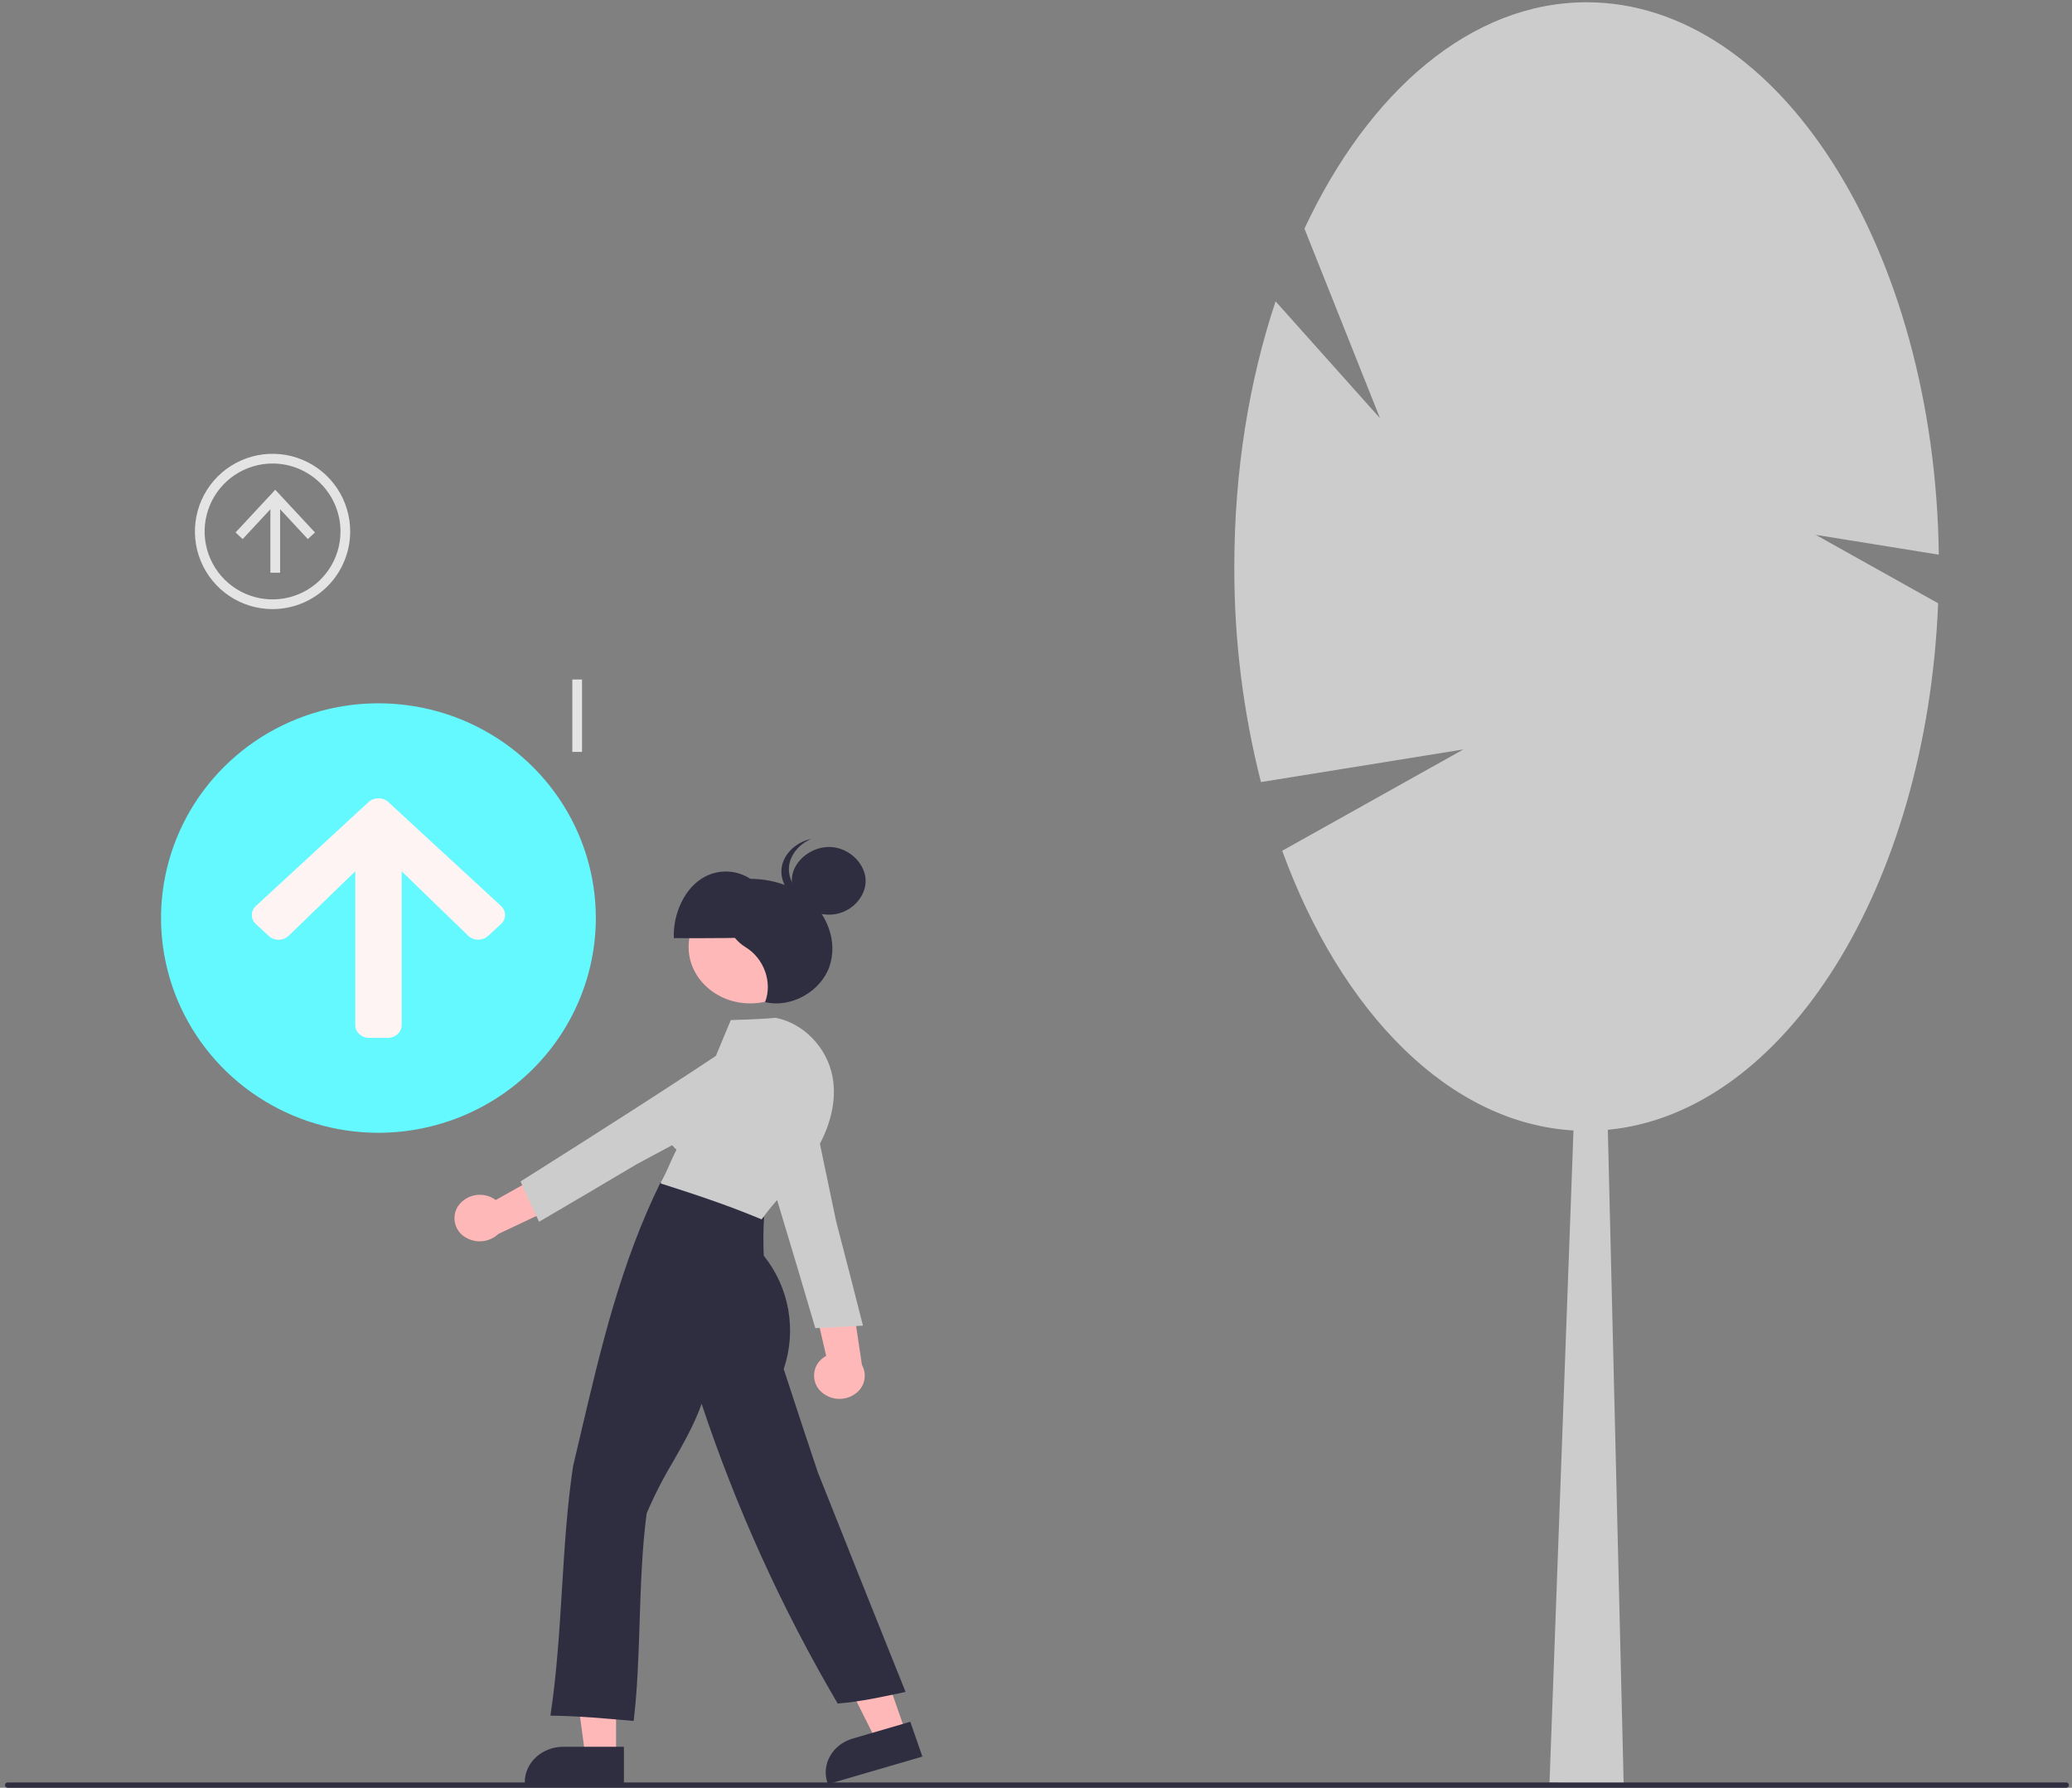 <svg width="386" height="333" viewBox="0 0 386 333" fill="none" xmlns="http://www.w3.org/2000/svg">
<rect x="0" y="0" width="386" height="333" fill="#808080" stroke="none"/>
<g clip-path="url(#clip0)">
<path d="M361.188 103.317C360.451 46.291 331.359 0.423 295.574 0.423C274.07 0.423 254.981 16.988 243.011 42.584L257.084 77.897L237.634 56.131C232.728 70.859 229.944 87.673 229.944 105.531C229.904 119.067 231.571 132.554 234.905 145.673L272.622 139.592L238.867 158.467C249.864 188.616 269.964 209.206 293.131 210.565L288.666 332.03L302.483 332.524L299.53 210.443C332.52 207.301 358.946 165.137 361.063 112.37L338.265 99.622L361.188 103.317Z" fill="#CCCCCC"/>
<path d="M108.428 126.565H106.62V140.054H108.428V126.565Z" fill="#E4E4E4"/>
<path d="M52.181 93.186H50.373V106.676H52.181V93.186Z" fill="#E4E4E4"/>
<path d="M58.672 99.177L57.347 100.411L51.278 93.88L45.208 100.411L43.884 99.177L51.278 91.226L58.672 99.177Z" fill="#E4E4E4"/>
<path d="M50.776 113.456C47.915 113.456 45.118 112.608 42.74 111.018C40.361 109.429 38.507 107.17 37.412 104.527C36.318 101.884 36.031 98.976 36.589 96.17C37.147 93.364 38.525 90.787 40.548 88.764C42.571 86.741 45.148 85.363 47.954 84.805C50.76 84.247 53.668 84.533 56.311 85.628C58.954 86.723 61.213 88.577 62.803 90.956C64.392 93.334 65.24 96.131 65.24 98.992C65.236 102.827 63.711 106.503 60.999 109.215C58.287 111.927 54.611 113.452 50.776 113.456V113.456ZM50.776 86.335C48.273 86.335 45.826 87.078 43.744 88.468C41.663 89.859 40.041 91.836 39.083 94.148C38.125 96.461 37.874 99.006 38.363 101.461C38.851 103.916 40.056 106.171 41.826 107.941C43.596 109.711 45.852 110.917 48.307 111.405C50.762 111.893 53.307 111.643 55.619 110.685C57.932 109.727 59.908 108.105 61.299 106.023C62.69 103.942 63.432 101.495 63.432 98.992C63.428 95.636 62.094 92.419 59.721 90.046C57.348 87.674 54.131 86.339 50.776 86.335V86.335Z" fill="#E4E4E4"/>
<path d="M152.808 259.068C152.404 258.652 152.094 258.155 151.897 257.609C151.7 257.064 151.621 256.483 151.666 255.905C151.711 255.327 151.879 254.765 152.158 254.257C152.437 253.748 152.821 253.305 153.284 252.957C153.482 252.802 153.691 252.663 153.91 252.542L150.436 237.572L158.516 240.474L160.576 254.244C161.061 255.105 161.216 256.113 161.014 257.081C160.811 258.048 160.265 258.909 159.476 259.504C158.504 260.26 157.288 260.633 156.059 260.553C154.83 260.472 153.674 259.944 152.808 259.068V259.068Z" fill="#FFB8B8"/>
<path d="M151.891 247.388L151.847 247.241C147.479 232.435 142.964 217.13 137.452 200.465L137.416 200.356L137.538 200.291C140.61 198.648 145.228 198.757 148.279 200.545C151.102 202.2 152.529 205.399 151.758 208.336L155.778 227.547C157.413 233.827 159.104 240.327 160.721 246.736L160.767 246.918L160.516 246.933C157.573 247.104 154.531 247.282 152.095 247.38L151.891 247.388Z" fill="#CCCCCC"/>
<path d="M114.77 327.074H109.041L106.315 306.822H114.77V327.074Z" fill="#FFB8B8"/>
<path d="M116.232 332.163H97.759V331.949C97.759 328.316 100.984 325.359 104.949 325.359H116.232V332.163Z" fill="#2F2E41"/>
<path d="M168.756 322.743L163.297 324.337L153.991 305.799L162.047 303.446L168.756 322.743Z" fill="#FFB8B8"/>
<path d="M154.233 332.325L154.163 332.121C152.959 328.659 155.053 324.945 158.831 323.842L169.581 320.702L171.835 327.185L154.233 332.325Z" fill="#2F2E41"/>
<path d="M139.759 186.897C146.098 186.897 151.237 182.188 151.237 176.379C151.237 170.569 146.098 165.86 139.759 165.86C133.42 165.86 128.281 170.569 128.281 176.379C128.281 182.188 133.42 186.897 139.759 186.897Z" fill="#FFB8B8"/>
<path d="M144.912 174.429C144.977 170.187 143.04 165.985 140.044 163.872C138.596 162.843 136.857 162.303 135.08 162.332C133.304 162.361 131.583 162.956 130.169 164.032C127.22 166.241 125.373 170.504 125.529 174.743C132.138 174.76 138.746 174.777 144.912 174.429Z" fill="#2F2E41"/>
<path d="M118.041 320.555L117.812 320.534C112.827 320.086 107.673 319.623 102.803 319.57L102.538 319.567L102.574 319.326C103.728 311.666 104.217 303.703 104.69 296.002C105.157 288.398 105.64 280.535 106.765 273.067C107.241 271.067 107.705 269.091 108.168 267.122C111.993 250.829 115.606 235.44 123.064 220.206L123.134 220.063L123.305 220.081C130.303 220.857 137.027 223.197 142.238 226.67L142.339 226.737L142.334 226.851C142.191 229.195 142.174 231.545 142.284 233.891C144.629 236.813 146.199 240.279 146.849 243.968C147.498 247.658 147.207 251.451 146.001 254.998C148.053 261.283 150.174 267.78 152.339 274.189C157.596 287.396 163.035 301.063 168.611 314.918L168.702 315.145L168.445 315.2C164.433 316.063 160.295 316.953 156.212 317.299L156.058 317.312L155.985 317.187C145.631 299.557 137.159 280.888 130.709 261.487C129.315 265.381 127.308 268.896 125.364 272.301C123.512 275.382 121.875 278.588 120.466 281.895C119.605 288.371 119.377 295.387 119.156 302.172C118.947 308.587 118.75 314.647 118.067 320.344L118.041 320.555Z" fill="#2F2E41"/>
<path d="M135.84 164.067C140.815 163.084 146.318 164.019 150.225 167.095C154.133 170.172 156.117 175.493 154.511 180.057C152.906 184.621 147.457 187.833 142.53 186.654C143.941 183.009 142.353 178.533 138.903 176.433C134.811 173.942 133.684 167.997 135.84 164.067Z" fill="#2F2E41"/>
<path d="M141.881 227.127L141.699 227.051C135.352 224.397 129.129 222.361 123.298 220.503L123.119 220.468L123.119 219.993L123.235 220.03C123.259 219.981 123.287 219.925 123.314 219.869C123.394 219.707 123.448 219.597 123.494 219.524L123.493 219.524C123.979 218.616 124.366 217.739 124.739 216.89C125.125 216.015 125.523 215.111 126.037 214.154C124.807 213.067 123.952 211.62 123.593 210.018C123.234 208.416 123.39 206.742 124.039 205.234C125.327 202.436 128.611 200.257 132.062 199.896C133.326 196.706 136.144 190.003 136.144 190.003C136.144 190.003 142.069 189.853 144.451 189.576L144.491 189.572L144.531 189.58C149.732 190.624 154.075 195.135 155.091 200.549C155.949 205.119 154.646 210.346 151.424 215.267C149.76 217.687 147.932 219.989 145.952 222.158C144.5 223.821 143.129 225.392 141.991 226.974L141.881 227.127Z" fill="#CCCCCC"/>
<path d="M153.369 170.3C149.886 169.824 147.152 166.561 147.548 163.355C147.943 160.148 151.404 157.528 154.915 157.776C158.426 158.025 161.406 161.102 161.259 164.326C161.113 167.55 157.815 170.908 153.369 170.3Z" fill="#2F2E41"/>
<path d="M152.825 168.221C149.342 167.745 146.608 164.482 147.004 161.275C147.275 159.082 148.98 157.164 151.155 156.25C148.346 156.813 145.929 159.056 145.602 161.704C145.206 164.91 147.941 168.173 151.423 168.649C152.717 168.836 154.037 168.667 155.242 168.16C154.445 168.313 153.629 168.333 152.825 168.221V168.221Z" fill="#2F2E41"/>
<path d="M85.271 224.743C85.955 223.724 86.992 222.993 88.182 222.693C89.373 222.393 90.632 222.545 91.717 223.118C91.939 223.236 92.152 223.371 92.353 223.521L106.596 215.532L106.303 223.48L92.822 229.849C92.061 230.565 91.096 231.026 90.061 231.17C89.026 231.314 87.972 231.132 87.044 230.651C86.518 230.403 86.05 230.047 85.67 229.606C85.29 229.165 85.007 228.65 84.84 228.092C84.673 227.535 84.625 226.949 84.699 226.372C84.773 225.795 84.968 225.24 85.271 224.743V224.743Z" fill="#FFB8B8"/>
<path d="M96.982 220.059L97.119 219.972C110.896 211.265 125.138 202.264 140.446 191.949L140.546 191.881L140.653 191.965C143.367 194.072 144.793 198.099 143.971 201.331C143.209 204.322 140.393 206.621 137.114 206.933L118.689 216.807C112.773 220.312 106.65 223.94 100.594 227.472L100.423 227.572L100.324 227.361C99.167 224.874 97.971 222.305 97.058 220.233L96.982 220.059Z" fill="#CCCCCC"/>
<path d="M384.925 333H1.431C1.299 333 1.173 332.948 1.08 332.855C0.987 332.761 0.934 332.635 0.934 332.503C0.934 332.372 0.987 332.245 1.08 332.152C1.173 332.059 1.299 332.007 1.431 332.007H384.925C385.057 332.007 385.183 332.059 385.276 332.152C385.37 332.245 385.422 332.372 385.422 332.503C385.422 332.635 385.37 332.761 385.276 332.855C385.183 332.948 385.057 333 384.925 333Z" fill="#2F2E41"/>
<path d="M70.5 211C62.49 211 54.66 208.654 47.999 204.259C41.339 199.864 36.148 193.616 33.083 186.307C30.018 178.998 29.215 170.956 30.778 163.196C32.341 155.437 36.198 148.31 41.862 142.716C47.526 137.122 54.743 133.312 62.599 131.769C70.455 130.225 78.598 131.017 85.999 134.045C93.399 137.072 99.724 142.199 104.174 148.777C108.625 155.355 111 163.089 111 171V171C110.988 181.605 106.717 191.772 99.124 199.271C91.532 206.77 81.238 210.988 70.5 211V211Z" fill="#63F9FF"/>
<path d="M50.073 174.34L47.674 172.128C46.658 171.192 46.658 169.678 47.674 168.751L68.668 149.386C69.684 148.45 71.327 148.45 72.332 149.386L93.326 168.741C94.342 169.678 94.342 171.192 93.326 172.118L90.927 174.33C89.901 175.276 88.226 175.256 87.221 174.29L74.828 162.296V190.925C74.828 192.25 73.671 193.316 72.234 193.316H68.777C67.34 193.316 66.183 192.25 66.183 190.925V162.296L53.779 174.3C52.774 175.276 51.099 175.296 50.073 174.34V174.34Z" fill="#FFF4F4"/>
</g>
<defs>
<clipPath id="clip0">
<rect width="384.488" height="332.577" fill="white" transform="translate(0.934 0.423)"/>
</clipPath>
</defs>
</svg>
